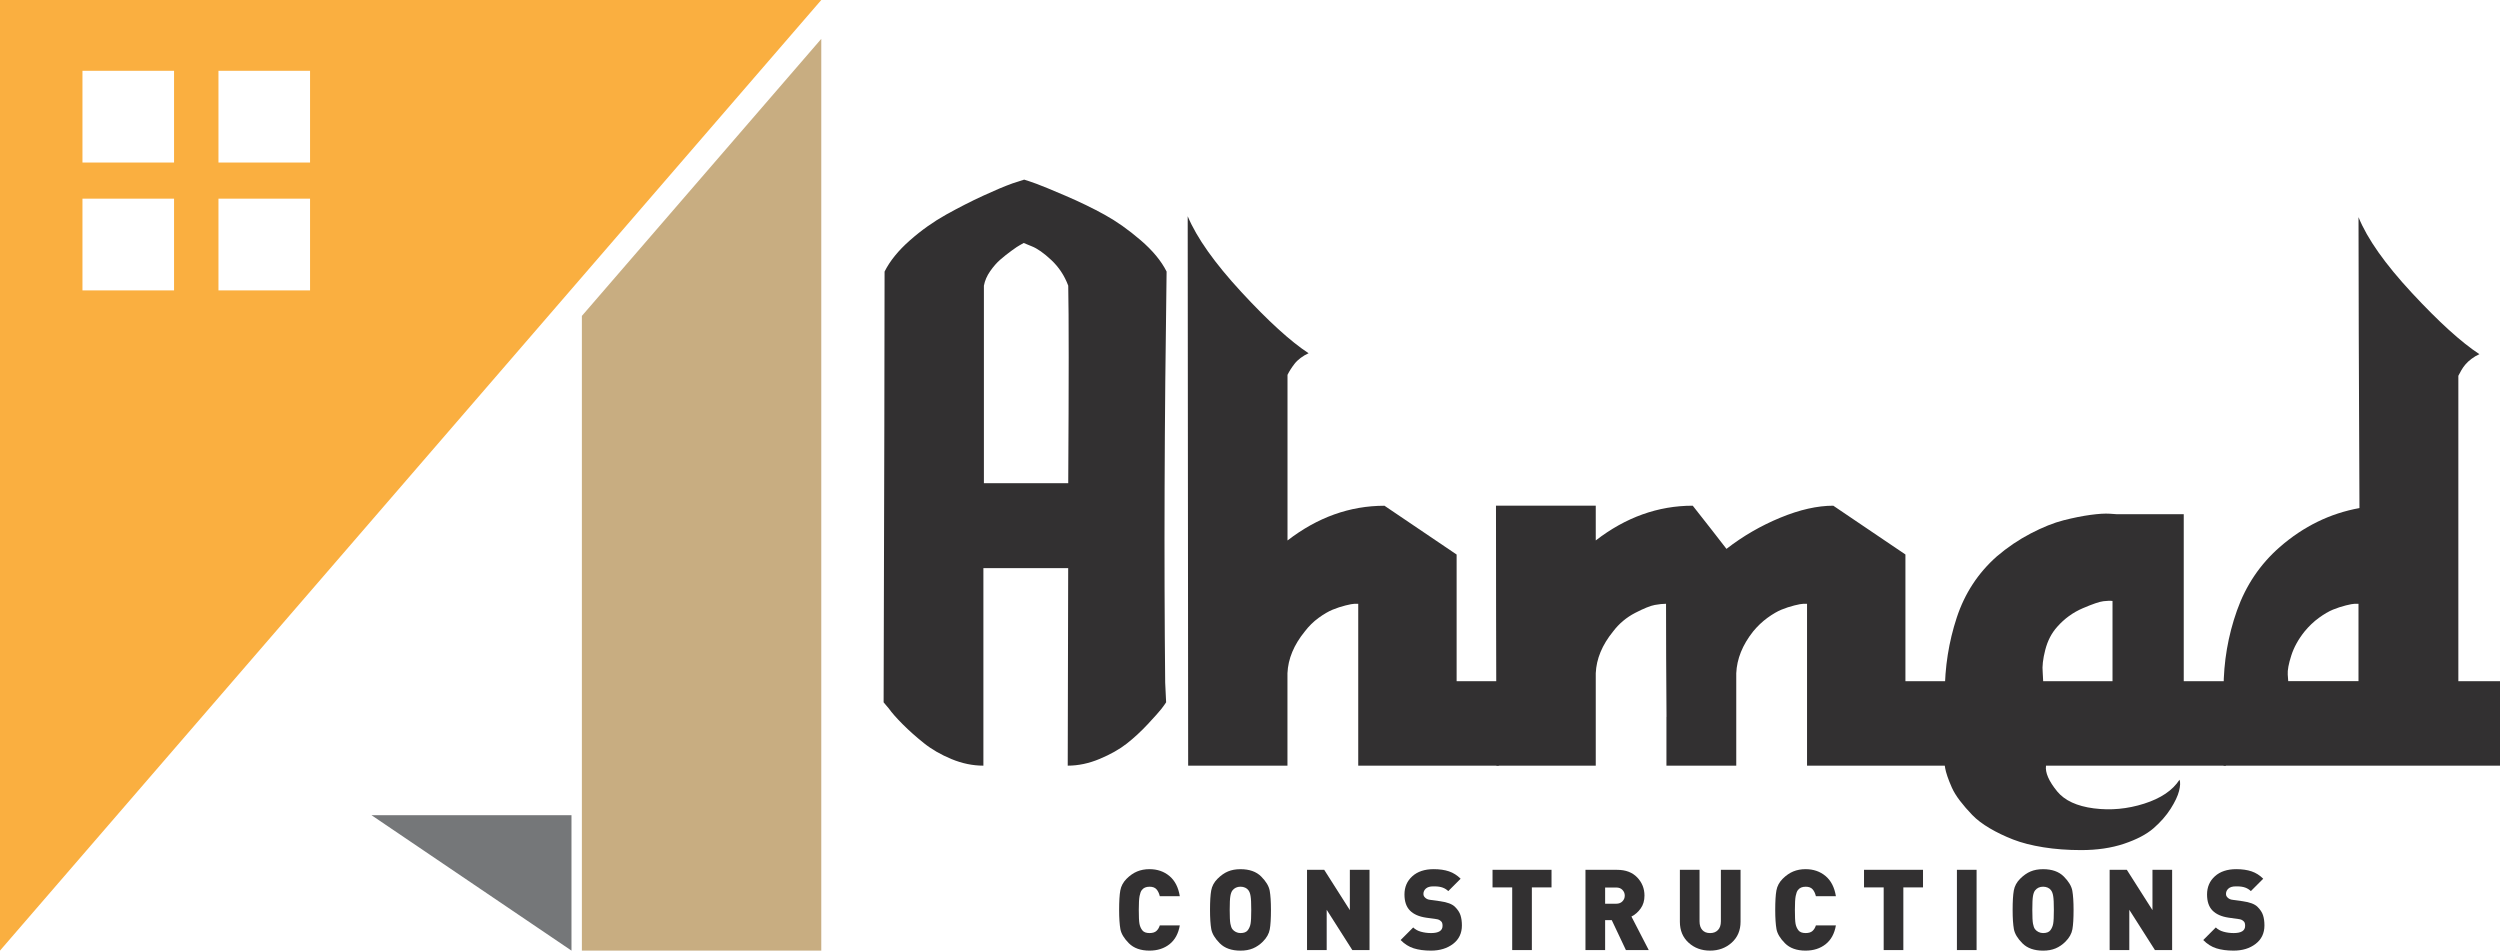 <svg width="405" height="154" viewBox="0 0 405 154" fill="none" xmlns="http://www.w3.org/2000/svg">
<g clip-path="url(#clip0_442_419)">
<path d="M0 0V153.996L133.046 0H0ZM28.201 47.041H13.359V32.182H28.197V47.041H28.201ZM28.201 26.326H13.359V11.467H28.197V26.326H28.201ZM50.228 47.041H35.391V32.182H50.228V47.041ZM35.391 26.326V11.467H50.228V26.326H35.391Z" fill="#FAAF40"/>
<path d="M133.046 6.295V154H94.264V51.179L133.046 6.295Z" fill="#C8AD81"/>
<path d="M92.58 132.061V154L60.181 132.061H92.58Z" fill="#757779"/>
<path d="M143.301 43.998C144.162 42.277 145.528 40.59 147.398 38.943C149.268 37.295 151.232 35.904 153.28 34.762C155.329 33.623 157.316 32.609 159.24 31.723C161.161 30.837 162.756 30.165 164.021 29.71L165.918 29.1C166.422 29.252 167.094 29.481 167.928 29.784C168.762 30.087 170.33 30.736 172.634 31.723C174.935 32.71 177.05 33.736 178.971 34.801C180.895 35.865 182.828 37.233 184.775 38.904C186.723 40.575 188.128 42.273 188.989 43.994C188.636 68.471 188.559 90.662 188.76 110.577L188.912 113.771C188.76 114.023 188.504 114.377 188.151 114.836C187.798 115.29 187.061 116.114 185.951 117.307C184.837 118.5 183.701 119.549 182.537 120.462C181.373 121.375 179.917 122.199 178.171 122.933C176.425 123.668 174.691 124.037 172.972 124.037L173.046 92.038H159.31V124.037C157.587 124.037 155.868 123.683 154.15 122.972C152.431 122.261 150.937 121.402 149.672 120.388C148.407 119.374 147.266 118.364 146.257 117.35C145.245 116.335 144.484 115.477 143.98 114.766L143.146 113.779C143.25 77.291 143.301 54.031 143.301 43.998ZM159.392 46.279V78.278H173.054C173.154 61.709 173.154 51.043 173.054 46.279C172.448 44.659 171.536 43.276 170.322 42.137C169.107 40.998 168.044 40.249 167.132 39.895L165.84 39.363C165.689 39.464 165.487 39.58 165.231 39.705C164.979 39.833 164.521 40.136 163.865 40.618C163.206 41.099 162.6 41.581 162.046 42.063C161.487 42.545 160.944 43.167 160.412 43.925C159.884 44.682 159.543 45.467 159.392 46.279Z" fill="#323031"/>
<path d="M208.572 124.037H192.481C192.431 74.225 192.407 44.558 192.407 35.03C193.874 38.527 196.772 42.619 201.099 47.305C205.425 51.991 209.053 55.298 211.99 57.225C211.536 57.427 211.106 57.68 210.698 57.987C210.295 58.29 209.965 58.609 209.713 58.939C209.46 59.269 209.243 59.572 209.068 59.852C208.89 60.132 208.727 60.423 208.576 60.726V87.558C213.434 83.808 218.672 81.931 224.286 81.931L235.973 89.835V110.355H242.802V124.037H220.034V97.816C219.882 97.816 219.681 97.816 219.425 97.816C219.172 97.816 218.691 97.905 217.981 98.08C217.271 98.259 216.577 98.484 215.894 98.764C215.211 99.044 214.45 99.487 213.616 100.093C212.782 100.699 212.033 101.437 211.377 102.296C209.604 104.476 208.669 106.73 208.568 109.061V124.037H208.572Z" fill="#323031"/>
<path d="M269.975 116.129C269.925 109.392 269.898 103.283 269.898 97.812C269.393 97.812 268.784 97.874 268.078 98.002C267.368 98.131 266.305 98.562 264.888 99.293C263.472 100.027 262.281 101.029 261.322 102.296C259.549 104.476 258.614 106.73 258.513 109.061V124.033H242.422C242.372 105.486 242.349 91.451 242.349 81.923H258.513V87.55C263.371 83.8 268.609 81.923 274.224 81.923C276.502 84.81 278.321 87.142 279.687 88.918C282.368 86.839 285.278 85.156 288.417 83.862C291.553 82.568 294.412 81.923 296.992 81.923L308.679 89.827V110.355H315.508V124.037H292.74V97.816C292.589 97.816 292.387 97.816 292.131 97.816C291.878 97.816 291.397 97.905 290.687 98.08C289.977 98.259 289.283 98.484 288.6 98.764C287.917 99.044 287.156 99.487 286.322 100.093C285.488 100.699 284.716 101.437 284.006 102.296C282.283 104.476 281.375 106.73 281.274 109.061V124.033H269.963V116.129H269.975Z" fill="#323031"/>
<path d="M351.489 124.037H331.452C331.301 125.152 331.906 126.547 333.272 128.218C334.486 129.687 336.461 130.6 339.193 130.954C341.925 131.307 344.645 131.055 347.353 130.192C350.061 129.329 351.97 128.039 353.084 126.314C353.235 126.718 353.208 127.328 353.006 128.136C352.804 128.945 352.347 129.908 351.64 131.024C350.93 132.139 350.007 133.192 348.87 134.179C347.733 135.166 346.138 136.001 344.09 136.689C342.041 137.377 339.725 137.715 337.144 137.715C334.968 137.715 332.93 137.563 331.033 137.26C329.136 136.957 327.502 136.537 326.136 136.005C324.771 135.473 323.506 134.867 322.342 134.183C321.178 133.499 320.227 132.776 319.494 132.014C318.76 131.253 318.101 130.495 317.519 129.733C316.937 128.972 316.494 128.253 316.192 127.569C315.889 126.885 315.648 126.275 315.47 125.747C315.291 125.214 315.179 124.795 315.128 124.492L315.055 124.037V112.333C315.055 108.078 315.699 103.986 316.991 100.058C318.283 96.133 320.444 92.827 323.482 90.138C325.201 88.669 327.037 87.429 328.984 86.415C330.932 85.401 332.702 84.694 334.296 84.286C335.891 83.882 337.342 83.59 338.661 83.411C339.977 83.233 341.013 83.171 341.773 83.221L342.836 83.295H353.767V110.355H360.596V124.037H351.489ZM342.231 97.357C341.878 97.307 341.381 97.319 340.749 97.396C340.116 97.47 339.003 97.851 337.408 98.535C335.813 99.219 334.436 100.221 333.272 101.538C332.36 102.553 331.716 103.792 331.336 105.265C330.955 106.734 330.816 107.95 330.917 108.914L330.994 110.359H342.227V97.357H342.231Z" fill="#323031"/>
<path d="M405 124.037H360.22V111.571C360.22 107.216 360.941 102.996 362.385 98.916C363.828 94.835 366.141 91.404 369.33 88.615C373.175 85.269 377.475 83.167 382.232 82.308C382.131 60.369 382.08 44.659 382.08 35.181C383.497 38.679 386.38 42.77 390.733 47.457C395.083 52.143 398.726 55.45 401.663 57.377C401.209 57.579 400.779 57.831 400.375 58.139C399.968 58.442 399.642 58.749 399.39 59.052C399.137 59.355 398.92 59.662 398.746 59.965C398.567 60.268 398.404 60.575 398.253 60.878V110.355H405.008V124.037H405ZM382.076 97.812C381.925 97.812 381.723 97.812 381.471 97.812C381.219 97.812 380.738 97.901 380.028 98.076C379.318 98.255 378.623 98.48 377.94 98.76C377.257 99.04 376.497 99.483 375.663 100.089C374.828 100.695 374.056 101.434 373.346 102.292C372.333 103.559 371.612 104.865 371.185 106.205C370.754 107.55 370.564 108.576 370.615 109.283L370.692 110.347H382.076V97.812Z" fill="#323031"/>
<path d="M186.219 154C184.787 154 183.677 153.604 182.886 152.815C182.098 152.026 181.636 151.257 181.501 150.511C181.369 149.764 181.299 148.727 181.299 147.402C181.299 146.015 181.361 144.969 181.489 144.258C181.617 143.547 181.955 142.918 182.498 142.37C183.045 141.822 183.619 141.426 184.217 141.177C184.818 140.928 185.482 140.804 186.211 140.804C187.484 140.804 188.566 141.177 189.451 141.915C190.336 142.657 190.894 143.745 191.127 145.179H187.887C187.767 144.697 187.585 144.321 187.34 144.052C187.096 143.784 186.727 143.648 186.23 143.648C185.939 143.648 185.691 143.695 185.485 143.784C185.28 143.874 185.101 144.017 184.958 144.212C184.81 144.406 184.698 144.721 184.612 145.152C184.527 145.583 184.484 146.333 184.484 147.402C184.484 148.509 184.519 149.259 184.593 149.652C184.667 150.048 184.818 150.398 185.047 150.701C185.276 151.004 185.672 151.156 186.23 151.156C186.715 151.156 187.084 151.043 187.332 150.821C187.581 150.6 187.767 150.297 187.887 149.916H191.127C190.898 151.253 190.34 152.267 189.463 152.962C188.586 153.654 187.503 154 186.219 154Z" fill="#323031"/>
<path d="M204.583 152.543C204.098 153.029 203.563 153.394 202.981 153.639C202.398 153.883 201.723 154.004 200.959 154.004C199.516 154.004 198.398 153.607 197.61 152.819C196.823 152.03 196.361 151.26 196.225 150.514C196.093 149.768 196.023 148.731 196.023 147.406C196.023 146.019 196.086 144.973 196.214 144.262C196.342 143.551 196.679 142.918 197.234 142.366C197.785 141.814 198.355 141.414 198.937 141.173C199.519 140.928 200.195 140.808 200.959 140.808C202.402 140.808 203.52 141.204 204.308 141.993C205.095 142.782 205.557 143.551 205.693 144.297C205.825 145.043 205.894 146.081 205.894 147.406C205.894 148.793 205.832 149.838 205.704 150.549C205.576 151.257 205.204 151.925 204.583 152.543ZM202.236 144.212C202.115 144.041 201.941 143.905 201.716 143.8C201.491 143.699 201.238 143.644 200.959 143.644C200.68 143.644 200.431 143.695 200.214 143.8C199.997 143.905 199.81 144.052 199.659 144.247C199.508 144.441 199.395 144.74 199.322 145.148C199.248 145.556 199.213 146.306 199.213 147.398C199.213 148.494 199.248 149.24 199.322 149.64C199.395 150.04 199.504 150.336 199.647 150.526C199.795 150.716 199.981 150.868 200.21 150.981C200.439 151.097 200.691 151.156 200.955 151.156C201.514 151.156 201.906 151.004 202.139 150.701C202.367 150.398 202.523 150.044 202.592 149.644C202.666 149.244 202.701 148.498 202.701 147.402C202.701 146.322 202.666 145.572 202.592 145.16C202.527 144.748 202.406 144.429 202.236 144.212Z" fill="#323031"/>
<path d="M219.076 153.911L214.924 147.386V153.911H211.738V140.913H214.524L218.676 147.441V140.913H221.862V153.911H219.076Z" fill="#323031"/>
<path d="M231.815 154C230.736 154 229.805 153.876 229.021 153.627C228.237 153.378 227.531 152.931 226.902 152.286L228.939 150.246C229.254 150.561 229.669 150.794 230.185 150.938C230.701 151.082 231.248 151.156 231.834 151.156C233.072 151.156 233.693 150.767 233.693 149.99C233.693 149.663 233.63 149.43 233.502 149.298C233.374 149.166 233.242 149.069 233.111 149.007C232.979 148.948 232.8 148.902 232.583 148.879L231.019 148.661C229.867 148.49 228.994 148.105 228.408 147.503C227.818 146.901 227.523 146.034 227.523 144.907C227.523 143.703 227.946 142.72 228.796 141.954C229.646 141.189 230.798 140.804 232.253 140.804C233.211 140.804 234.042 140.924 234.736 141.161C235.435 141.398 236.063 141.795 236.622 142.354L234.62 144.359C234.375 144.119 234.081 143.928 233.727 143.796C233.374 143.664 232.932 143.594 232.4 143.594H232.164C231.64 143.594 231.252 143.714 230.988 143.951C230.728 144.188 230.596 144.472 230.596 144.799C230.596 144.931 230.616 145.043 230.658 145.137C230.701 145.226 230.767 145.319 230.86 145.409C230.949 145.502 231.062 145.58 231.198 145.646C231.33 145.712 231.512 145.758 231.745 145.782L233.312 145.999C234.453 146.159 235.248 146.458 235.699 146.901C236.149 147.344 236.447 147.798 236.599 148.268C236.75 148.735 236.828 149.287 236.828 149.92C236.828 151.183 236.35 152.181 235.4 152.908C234.441 153.639 233.246 154 231.815 154Z" fill="#323031"/>
<path d="M248.161 143.757V153.911H244.976V143.757H241.79V140.913H251.347V143.757H248.161Z" fill="#323031"/>
<path d="M263.398 153.911L261.105 149.061H260.03V153.911H256.845V140.913H261.978C263.363 140.913 264.446 141.325 265.23 142.145C266.013 142.964 266.405 143.948 266.405 145.09C266.405 145.906 266.2 146.601 265.785 147.177C265.373 147.756 264.873 148.191 264.291 148.478L267.096 153.911H263.398ZM261.831 143.777H260.03V146.403H261.831C262.254 146.403 262.591 146.271 262.84 146.011C263.088 145.751 263.212 145.444 263.212 145.09C263.212 144.736 263.088 144.429 262.84 144.169C262.595 143.905 262.257 143.777 261.831 143.777Z" fill="#323031"/>
<path d="M277.033 154C275.648 154 274.488 153.573 273.549 152.714C272.61 151.859 272.141 150.728 272.141 149.333V140.913H275.326V149.263C275.326 149.858 275.474 150.324 275.772 150.658C276.071 150.992 276.49 151.159 277.037 151.159C277.573 151.159 277.996 150.996 278.31 150.666C278.624 150.34 278.783 149.869 278.783 149.263V140.913H281.969V149.333C281.969 150.72 281.492 151.843 280.541 152.706C279.583 153.569 278.415 154 277.033 154Z" fill="#323031"/>
<path d="M292.503 154C291.071 154 289.962 153.604 289.174 152.815C288.386 152.026 287.924 151.257 287.789 150.511C287.657 149.764 287.587 148.727 287.587 147.402C287.587 146.015 287.649 144.969 287.777 144.258C287.905 143.547 288.243 142.918 288.786 142.37C289.333 141.822 289.907 141.426 290.505 141.177C291.106 140.928 291.77 140.804 292.499 140.804C293.776 140.804 294.854 141.177 295.739 141.915C296.624 142.657 297.182 143.745 297.415 145.179H294.175C294.055 144.697 293.873 144.321 293.628 144.052C293.388 143.784 293.015 143.648 292.519 143.648C292.228 143.648 291.979 143.695 291.774 143.784C291.568 143.874 291.389 144.017 291.246 144.212C291.102 144.406 290.986 144.721 290.901 145.152C290.815 145.583 290.773 146.333 290.773 147.402C290.773 148.509 290.807 149.259 290.881 149.652C290.955 150.048 291.106 150.398 291.335 150.701C291.564 151.004 291.96 151.156 292.519 151.156C293.004 151.156 293.372 151.043 293.621 150.821C293.869 150.6 294.055 150.297 294.175 149.916H297.415C297.186 151.253 296.631 152.267 295.751 152.962C294.874 153.654 293.791 154 292.503 154Z" fill="#323031"/>
<path d="M308.342 143.757V153.911H305.156V143.757H301.971V140.913H311.527V143.757H308.342Z" fill="#323031"/>
<path d="M317.021 153.911V140.913H320.207V153.911H317.021Z" fill="#323031"/>
<path d="M334.606 152.543C334.121 153.029 333.586 153.394 333.004 153.639C332.422 153.883 331.747 154.004 330.982 154.004C329.539 154.004 328.422 153.607 327.634 152.819C326.846 152.03 326.384 151.26 326.249 150.514C326.117 149.768 326.047 148.731 326.047 147.406C326.047 146.019 326.109 144.973 326.237 144.262C326.365 143.551 326.703 142.918 327.257 142.366C327.808 141.814 328.379 141.414 328.961 141.173C329.543 140.928 330.218 140.808 330.982 140.808C332.426 140.808 333.543 141.204 334.331 141.993C335.119 142.782 335.58 143.551 335.716 144.297C335.848 145.043 335.918 146.081 335.918 147.406C335.918 148.793 335.856 149.838 335.728 150.549C335.6 151.257 335.227 151.925 334.606 152.543ZM332.259 144.212C332.139 144.041 331.964 143.905 331.739 143.8C331.514 143.699 331.262 143.644 330.982 143.644C330.703 143.644 330.455 143.695 330.237 143.8C330.02 143.905 329.834 144.052 329.683 144.247C329.531 144.441 329.419 144.74 329.345 145.148C329.271 145.556 329.236 146.306 329.236 147.398C329.236 148.494 329.271 149.24 329.345 149.64C329.419 150.04 329.527 150.336 329.671 150.526C329.814 150.716 330.005 150.868 330.234 150.981C330.462 151.097 330.715 151.156 330.979 151.156C331.537 151.156 331.929 151.004 332.162 150.701C332.391 150.398 332.546 150.044 332.616 149.644C332.69 149.244 332.725 148.498 332.725 147.402C332.725 146.322 332.69 145.572 332.616 145.16C332.55 144.748 332.43 144.429 332.259 144.212Z" fill="#323031"/>
<path d="M349.099 153.911L344.947 147.386V153.911H341.762V140.913H344.548L348.699 147.441V140.913H351.885V153.911H349.099Z" fill="#323031"/>
<path d="M361.841 154C360.762 154 359.831 153.876 359.047 153.627C358.263 153.378 357.557 152.931 356.925 152.286L358.962 150.246C359.276 150.561 359.691 150.794 360.207 150.938C360.723 151.082 361.271 151.156 361.856 151.156C363.094 151.156 363.711 150.767 363.711 149.99C363.711 149.663 363.649 149.43 363.521 149.298C363.393 149.166 363.265 149.069 363.129 149.007C362.997 148.948 362.819 148.902 362.601 148.879L361.034 148.661C359.881 148.49 359.012 148.105 358.423 147.503C357.833 146.901 357.542 146.034 357.542 144.907C357.542 143.703 357.965 142.72 358.814 141.954C359.664 141.189 360.817 140.804 362.272 140.804C363.23 140.804 364.056 140.924 364.755 141.161C365.453 141.398 366.082 141.795 366.641 142.354L364.639 144.359C364.394 144.119 364.099 143.928 363.746 143.796C363.393 143.664 362.951 143.594 362.415 143.594H362.178C361.659 143.594 361.267 143.714 361.003 143.951C360.743 144.188 360.611 144.472 360.611 144.799C360.611 144.931 360.63 145.043 360.673 145.137C360.716 145.226 360.782 145.319 360.875 145.409C360.968 145.502 361.077 145.58 361.212 145.646C361.344 145.712 361.527 145.758 361.759 145.782L363.323 145.999C364.464 146.159 365.259 146.458 365.709 146.901C366.16 147.344 366.458 147.798 366.61 148.268C366.761 148.739 366.839 149.287 366.839 149.92C366.839 151.183 366.361 152.181 365.411 152.908C364.464 153.639 363.273 154 361.841 154Z" fill="#323031"/>
</g>
<defs>
<clipPath id="clip0_442_419">
<rect width="405" height="154" fill="white"/>
</clipPath>
</defs>
</svg>
